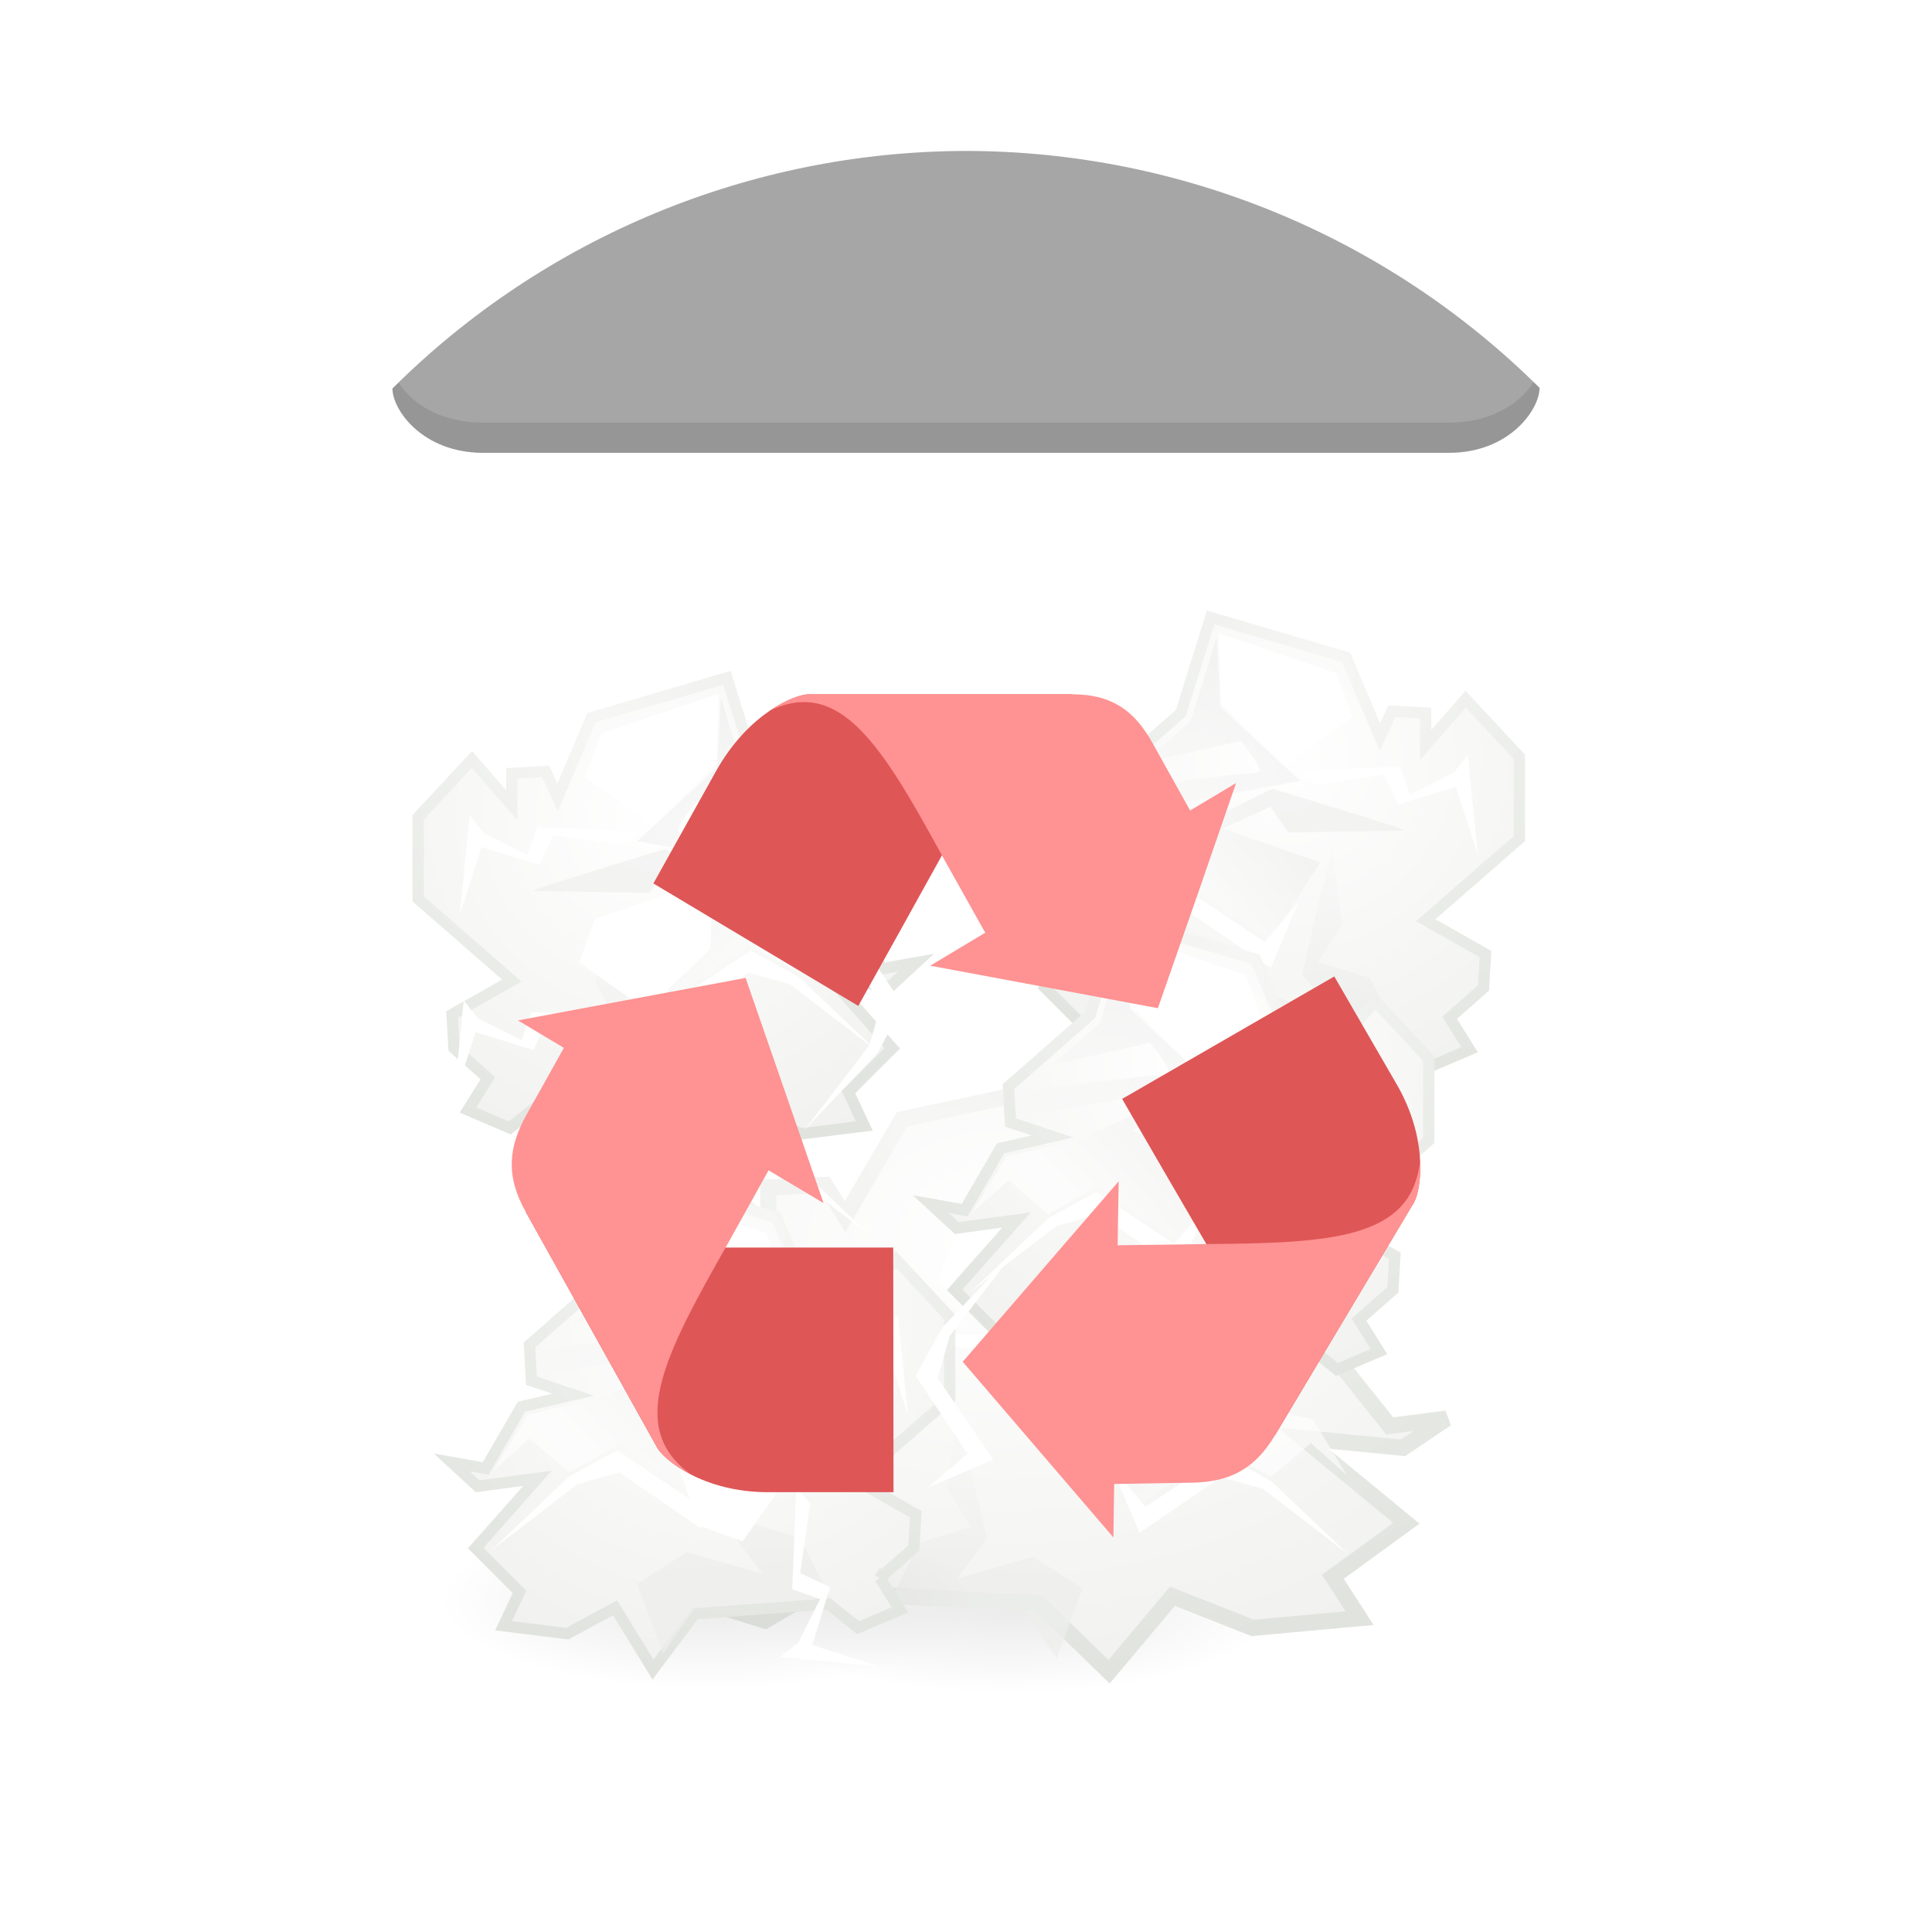 <svg width="64" height="64" version="1.1" xmlns="http://www.w3.org/2000/svg" xmlns:xlink="http://www.w3.org/1999/xlink">
 <defs>
  <linearGradient id="e">
   <stop offset="0"/>
   <stop stop-opacity="0" offset="1"/>
  </linearGradient>
  <radialGradient id="l" cx="23.688" cy="14.211" r="22.597" gradientTransform="matrix(-2.136 0 0 2.111 -137.81 12.57)" gradientUnits="userSpaceOnUse" xlink:href="#g"/>
  <linearGradient id="g">
   <stop stop-color="#fff" offset="0"/>
   <stop stop-color="#aeaea3" offset="1"/>
  </linearGradient>
  <radialGradient id="m" cx="20.09" cy="10.854" r="22.597" gradientTransform="matrix(-1.79 0 0 1.769 -148.9 16.29)" gradientUnits="userSpaceOnUse" xlink:href="#h"/>
  <linearGradient id="h">
   <stop stop-color="#dfe2dc" offset="0"/>
   <stop stop-color="#86917a" offset="1"/>
  </linearGradient>
  <linearGradient id="Z" x1="22.009" x2="23.585" y1="36.51" y2="14.412" gradientTransform="matrix(-1 0 0 1 -164.71 28.24)" gradientUnits="userSpaceOnUse" xlink:href="#i"/>
  <linearGradient id="i">
   <stop stop-color="#babdb6" offset="0"/>
   <stop stop-color="#fff" offset="1"/>
  </linearGradient>
  <linearGradient id="aa" x1="24.366" x2="32.601" y1="20.246" y2="28.555" gradientTransform="matrix(-1 0 0 1 -164.71 28.24)" gradientUnits="userSpaceOnUse" xlink:href="#i"/>
  <linearGradient id="ab" x1="25.633" x2="38.714" y1="10.612" y2="18.39" gradientTransform="matrix(-1 0 0 1 -164.71 28.24)" gradientUnits="userSpaceOnUse" xlink:href="#e"/>
  <radialGradient id="q" cx="24.837" cy="40.664" r="21.478" gradientTransform="matrix(1 0 0 .325 0 27.444)" gradientUnits="userSpaceOnUse" xlink:href="#e"/>
  <radialGradient id="r" cx="23.688" cy="14.211" r="22.597" gradientTransform="matrix(1.795 0 0 1.292 86.35 19.966)" gradientUnits="userSpaceOnUse" xlink:href="#g"/>
  <radialGradient id="s" cx="20.09" cy="10.854" r="22.597" gradientTransform="matrix(1.504 0 0 1.083 95.667 22.243)" gradientUnits="userSpaceOnUse" xlink:href="#h"/>
  <linearGradient id="t" x1="22.009" x2="23.585" y1="36.51" y2="14.412" gradientTransform="translate(116.97 34.748) scale(.501)" gradientUnits="userSpaceOnUse" xlink:href="#i"/>
  <linearGradient id="u" x1="24.366" x2="32.601" y1="20.246" y2="28.555" gradientTransform="translate(122.34 34.748) scale(.501)" gradientUnits="userSpaceOnUse" xlink:href="#i"/>
  <linearGradient id="v" x1="73.374" x2="89.456" y1="82.789" y2="82.789" gradientTransform="matrix(.512 0 0 .49 90.554 .024)" gradientUnits="userSpaceOnUse">
   <stop stop-color="#555753" offset="0"/>
   <stop stop-color="#d3d7cf" stop-opacity="0" offset="1"/>
  </linearGradient>
  <radialGradient id="D" cx="23.688" cy="14.211" r="22.597" gradientTransform="matrix(-1.07 0 0 1.057 141.27 26.694)" gradientUnits="userSpaceOnUse" xlink:href="#g"/>
  <radialGradient id="E" cx="20.09" cy="10.854" r="22.597" gradientTransform="matrix(-.897 0 0 .886 135.72 28.557)" gradientUnits="userSpaceOnUse" xlink:href="#h"/>
  <linearGradient id="F" x1="22.009" x2="23.585" y1="36.51" y2="14.412" gradientTransform="matrix(-.501 0 0 .501 127.8 34.543)" gradientUnits="userSpaceOnUse" xlink:href="#i"/>
  <linearGradient id="G" x1="24.366" x2="32.601" y1="20.246" y2="28.555" gradientTransform="matrix(-.501 0 0 .501 127.8 34.543)" gradientUnits="userSpaceOnUse" xlink:href="#i"/>
  <linearGradient id="H" x1="25.633" x2="38.714" y1="10.612" y2="18.39" gradientTransform="matrix(-.501 0 0 .501 127.8 34.543)" gradientUnits="userSpaceOnUse" xlink:href="#e"/>
  <filter id="k" x="-.012" y="-.012" width="1.024" height="1.024" color-interpolation-filters="sRGB">
   <feGaussianBlur stdDeviation=".244"/>
  </filter>
 </defs>
 <circle cx="32" cy="32" r="29" fill="#fff" opacity=".9" style="paint-order:stroke fill markers"/>
 <g transform="matrix(.745 0 0 .745 -62.694 12.515)" fill-rule="evenodd" filter="url(#k)" opacity=".25">
  <path transform="matrix(-.501 0 0 .501 18.809 -1.829)" d="M-173.729 65.81l1.768 2.828-3.712 1.591-2.652-2.121-11.844.884-3.712 4.95-3.359-5.48-4.243 2.297-5.656-.707 1.414-3.005-3.89-3.889 5.48-6.187-5.303.707-2.298-2.121 3.006.53 3.182-5.48 4.596-1.06-3.713-1.238-.176-3.182 7.248-6.364 2.651-8.485 12.021 3.535 3.005 7.071 1.06-2.298 3.006.177v2.828l3.536-4.066 4.773 5.127V49.9l-8.309 7.248 5.303 3.005-.176 3.005z" fill="url(#l)" overflow="visible" stroke="url(#m)"/>
  <path transform="matrix(-.501 0 0 .501 18.809 -1.829)" d="M-184.158 50.96l.883 6.541-2.12 3.359 4.595 1.414 2.652 5.303-12.02.884-2.83 4.066-2.297-6.187 4.419-2.828 6.718 1.944-2.652-3.535 1.414-6.188z" fill="url(#Z)" opacity=".77" overflow="visible"/>
  <path transform="matrix(-.501 0 0 .501 18.809 -1.829)" d="M-185.22 52.021l-4.419 6.894-7.247-4.95-4.42 2.475-3.535-3.005-3.182 2.829 3.005-4.95 6.894-1.591 8.662-4.243s12.375 3.713 11.667 3.713c-.707 0-10.253.176-10.253.176l-1.59-2.298-4.243 1.945z" fill="url(#aa)" opacity=".618" overflow="visible"/>
  <path d="m116.11 14.047-5.225 1.771-0.709 1.948 3.01 2.126 2.835-2.745z" fill="#fff" overflow="visible"/>
  <path transform="matrix(-.501 0 0 .501 18.809 -1.829)" d="m-194.41 32.045-2.298 7.425-4.242 3.712 8.662-1.944s2.475 2.828 1.414 2.828c-1.06 0-12.551 1.414-12.551 1.414l0.177 2.298 16.263-3.005-7.071-6.54z" fill="url(#ab)" opacity=".135" overflow="visible"/>
  <path d="M105.04 19.449l-.443 4.428.974-3.011 2.568.797.62-1.328 3.1.442.708-.62-4.516-.177-.443 1.24-1.948-.974zM112.567 26.002l1.505 1.771 3.454-2.302 2.125 1.151 3.454 3.277-3.808-2.923-1.86-.531-3.63 2.48z" fill="#fff" overflow="visible"/>
  <path transform="translate(115.28 32.037) scale(.555)" d="m46.315 40.664a21.478 6.983 0 1 1-42.956 0 21.478 6.983 0 1 1 42.956 0z" fill="url(#q)" opacity=".326" overflow="visible"/>
  <path d="M116.532 52.556l-1.486 1.731 3.12.974 2.228-1.299 9.953.541 3.12 3.03 2.821-3.354 3.566 1.407 4.753-.433-1.188-1.84 3.268-2.38-4.605-3.788 4.456.433 1.931-1.299-2.525.325-2.674-3.355-3.862-.649 3.12-.757.148-1.948-6.09-3.896-2.229-5.194-10.1 2.164-2.526 4.329-.892-1.407-2.525.108v1.732l-2.97-2.49-4.012 3.139v4.437l6.982 4.436-4.456 1.84.148 1.84 2.526 1.623z" fill="url(#r)" overflow="visible" stroke="url(#s)" stroke-width=".717"/>
  <path d="M126.71 46.13l-.443 3.276 1.063 1.682-2.303.709-1.328 2.657 6.022.442 1.417 2.037 1.151-3.1-2.214-1.416-3.365.974 1.328-1.771-.708-3.1z" fill="url(#t)" opacity=".77" overflow="visible"/>
  <path d="M132.61 46.66l2.214 3.454 3.63-2.48 2.214 1.24 1.772-1.505 1.594 1.417-1.506-2.48-3.454-.796-4.339-2.126s-6.199 1.86-5.844 1.86c.354 0 5.136.088 5.136.088l.797-1.15 2.125.973-4.339 1.506z" fill="url(#u)" opacity=".618" overflow="visible"/>
  <path d="M131.758 36.477l-5.225 1.771-.709 1.948 3.011 2.126 2.834-2.746.089-3.1z" fill="#fff" overflow="visible"/>
  <path d="M131.846 36.654l1.151 3.72 2.126 1.859-4.34-.974s-1.24 1.417-.708 1.417c.531 0 6.287.708 6.287.708l-.088 1.151-8.147-1.505 3.542-3.277.177-3.099z" fill="url(#v)" opacity=".135" overflow="visible"/>
  <path d="M120.688 41.879l-.442 4.428.974-3.011 2.568.797.62-1.329 3.099.443.708-.62-4.516-.177-.443 1.24-1.948-.974zM133.584 48.432l1.506 1.77 3.453-2.301 2.125 1.15 3.454 3.277-3.808-2.922-1.86-.531-3.63 2.48z" fill="#fff" overflow="visible"/>
  <path transform="matrix(-.555 0 0 .555 134.44 32.718)" d="m46.315 40.664a21.478 6.983 0 1 1-42.956 0 21.478 6.983 0 1 1 42.956 0z" fill="url(#q)" opacity=".326" overflow="visible"/>
  <path transform="matrix(-.501 0 0 .501 18.542 6.402)" d="M-173.729 65.81l1.768 2.828-3.712 1.591-2.652-2.121-11.844.884-3.712 4.95-3.359-5.48-4.243 2.297-5.656-.707 1.414-3.005-3.89-3.889 5.48-6.187-5.303.707-2.298-2.121 3.006.53 3.182-5.48 4.596-1.06-3.713-1.238-.176-3.182 7.248-6.364 2.651-8.485 12.021 3.535 3.005 7.071 1.06-2.298 3.006.177v2.828l3.536-4.066 4.773 5.127V49.9l-8.309 7.248 5.303 3.005-.176 3.005z" fill="url(#l)" overflow="visible" stroke="url(#m)"/>
  <path transform="matrix(-.501 0 0 .501 18.542 6.402)" d="M-184.158 50.96l.883 6.541-2.12 3.359 4.595 1.414 2.652 5.303-12.02.884-2.83 4.066-2.297-6.187 4.419-2.828 6.718 1.944-2.652-3.535 1.414-6.188z" fill="url(#Z)" opacity=".77" overflow="visible"/>
  <path transform="matrix(-.501 0 0 .501 18.542 6.402)" d="M-185.22 52.021l-4.419 6.894-7.247-4.95-4.42 2.475-3.535-3.005-3.182 2.829 3.005-4.95 6.894-1.591 8.662-4.243s12.375 3.713 11.667 3.713c-.707 0-10.253.176-10.253.176l-1.59-2.298-4.243 1.945z" fill="url(#aa)" opacity=".618" overflow="visible"/>
  <path d="m115.84 22.277-5.225 1.771-0.708 1.949 3.01 2.125 2.835-2.745z" fill="#fff" overflow="visible"/>
  <path transform="matrix(-.501 0 0 .501 18.542 6.402)" d="m-194.41 32.045-2.298 7.425-4.242 3.712 8.662-1.944s2.475 2.828 1.414 2.828c-1.06 0-12.551 1.414-12.551 1.414l0.177 2.298 16.263-3.005-7.071-6.54z" fill="url(#ab)" opacity=".135" overflow="visible"/>
  <path d="M104.773 27.68l-.443 4.427.974-3.011 2.568.797.62-1.328 3.1.442.708-.62-4.516-.177-.443 1.24-1.948-.974zM112.3 34.232l1.505 1.771 3.454-2.302 2.125 1.151 3.454 3.277-3.808-2.923-1.86-.531-3.63 2.48z" fill="#fff" overflow="visible"/>
  <path transform="matrix(-.555 0 0 .555 129.48 31.832)" d="m46.315 40.664a21.478 6.983 0 1 1-42.956 0 21.478 6.983 0 1 1 42.956 0z" fill="url(#q)" opacity=".326" overflow="visible"/>
  <path d="M123.281 53.363l.886 1.417-1.86.797-1.328-1.062-5.933.442-1.86 2.48-1.683-2.745-2.125 1.151-2.834-.354.709-1.506-1.948-1.948 2.745-3.1-2.657.355-1.151-1.063 1.505.266 1.594-2.745 2.303-.532-1.86-.62-.089-1.593 3.631-3.188 1.329-4.251 6.021 1.771 1.506 3.542.531-1.151 1.505.089v1.416l1.772-2.036 2.39 2.568v3.63l-4.162 3.631 2.657 1.506-.088 1.505-1.506 1.328z" fill="url(#D)" overflow="visible" stroke="url(#E)" stroke-width=".501"/>
  <path d="M118.056 45.925l.443 3.276-1.062 1.683 2.302.708 1.328 2.657-6.021.443-1.417 2.037-1.152-3.1 2.214-1.417 3.365.974-1.328-1.77.709-3.1z" fill="url(#F)" opacity=".77" overflow="visible"/>
  <path d="M117.525 46.456l-2.214 3.454-3.63-2.48-2.214 1.24-1.771-1.505-1.594 1.416 1.505-2.48 3.454-.796 4.339-2.125s6.199 1.86 5.844 1.86c-.354 0-5.136.088-5.136.088l-.797-1.151-2.125.974 4.34 1.505z" fill="url(#G)" opacity=".618" overflow="visible"/>
  <path d="M113.009 36.272l5.225 1.771.708 1.949-3.01 2.125-2.835-2.745-.088-3.1z" fill="#fff" overflow="visible"/>
  <path d="M112.92 36.45l-1.15 3.719-2.126 1.86 4.339-.975s1.24 1.417.708 1.417c-.531 0-6.287.709-6.287.709l.088 1.15 8.148-1.505-3.543-3.276-.177-3.1z" fill="url(#H)" opacity=".135" overflow="visible"/>
  <path d="M124.078 41.674l.443 4.428-.974-3.01-2.568.796-.62-1.328-3.1.443-.708-.62 4.516-.177.443 1.24 1.948-.975zM116.551 48.227l-1.505 1.771-3.454-2.302-2.125 1.151-3.454 3.277 3.808-2.923 1.86-.531 3.63 2.48z" fill="#fff" overflow="visible"/>
  <path transform="translate(235.65 -4.513) scale(.501)" d="M-173.729 65.81l1.768 2.828-3.712 1.591-2.652-2.121-11.844.884-3.712 4.95-3.359-5.48-4.243 2.297-5.656-.707 1.414-3.005-3.89-3.889 5.48-6.187-5.303.707-2.298-2.121 3.006.53 3.182-5.48 4.596-1.06-3.713-1.238-.176-3.182 7.248-6.364 2.651-8.485 12.021 3.535 3.005 7.071 1.06-2.298 3.006.177v2.828l3.536-4.066 4.773 5.127V49.9l-8.309 7.248 5.303 3.005-.176 3.005z" fill="url(#l)" overflow="visible" stroke="url(#m)"/>
  <path transform="translate(235.65 -4.513) scale(.501)" d="M-184.158 50.96l.883 6.541-2.12 3.359 4.595 1.414 2.652 5.303-12.02.884-2.83 4.066-2.297-6.187 4.419-2.828 6.718 1.944-2.652-3.535 1.414-6.188z" fill="url(#Z)" opacity=".77" overflow="visible"/>
  <path transform="translate(235.65 -4.513) scale(.501)" d="M-185.22 52.021l-4.419 6.894-7.247-4.95-4.42 2.475-3.535-3.005-3.182 2.829 3.005-4.95 6.894-1.591 8.662-4.243s12.375 3.713 11.667 3.713c-.707 0-10.253.176-10.253.176l-1.59-2.298-4.243 1.945z" fill="url(#aa)" opacity=".618" overflow="visible"/>
  <path d="M138.348 11.363l5.224 1.771.709 1.948-3.011 2.125-2.834-2.745z" fill="#fff" overflow="visible"/>
  <path transform="translate(235.65 -4.513) scale(.501)" d="m-194.41 32.045-2.298 7.425-4.242 3.712 8.662-1.944s2.475 2.828 1.414 2.828c-1.06 0-12.551 1.414-12.551 1.414l0.177 2.298 16.263-3.005-7.071-6.54z" fill="url(#ab)" opacity=".135" overflow="visible"/>
  <path d="M149.417 16.765l.443 4.427-.974-3.01-2.568.797-.62-1.329-3.1.443-.708-.62 4.516-.177.443 1.24 1.948-.974zM141.89 23.318l-1.506 1.77-3.453-2.302-2.126 1.152-3.453 3.276 3.808-2.922 1.86-.531 3.63 2.48z" fill="#fff" overflow="visible"/>
  <path transform="matrix(0 -.501 -.501 0 151.61 -70.805)" d="M-173.729 65.81l1.768 2.828-3.712 1.591-2.652-2.121-11.844.884-3.712 4.95-3.359-5.48-4.243 2.297-5.656-.707 1.414-3.005-3.89-3.889 5.48-6.187-5.303.707-2.298-2.121 3.006.53 3.182-5.48 4.596-1.06-3.713-1.238-.176-3.182 7.248-6.364 2.651-8.485 12.021 3.535 3.005 7.071 1.06-2.298 3.006.177v2.828l3.536-4.066 4.773 5.127V49.9l-8.309 7.248 5.303 3.005-.176 3.005z" fill="url(#l)" overflow="visible" stroke="url(#m)"/>
  <path transform="matrix(0 -.501 -.501 0 151.61 -70.805)" d="M-184.158 50.96l.883 6.541-2.12 3.359 4.595 1.414 2.652 5.303-12.02.884-2.83 4.066-2.297-6.187 4.419-2.828 6.718 1.944-2.652-3.535 1.414-6.188z" fill="url(#Z)" opacity=".77" overflow="visible"/>
  <path transform="matrix(0 -.501 -.501 0 151.61 -70.805)" d="M-185.22 52.021l-4.419 6.894-7.247-4.95-4.42 2.475-3.535-3.005-3.182 2.829 3.005-4.95 6.894-1.591 8.662-4.243s12.375 3.713 11.667 3.713c-.707 0-10.253.176-10.253.176l-1.59-2.298-4.243 1.945z" fill="url(#aa)" opacity=".618" overflow="visible"/>
  <path d="m135.74 26.495-1.772-5.224-1.948-0.709-2.125 3.011 2.745 2.834z" fill="#fff" overflow="visible"/>
  <path transform="matrix(0 -.501 -.501 0 151.61 -70.805)" d="m-194.41 32.045-2.298 7.425-4.242 3.712 8.662-1.944s2.475 2.828 1.414 2.828c-1.06 0-12.551 1.414-12.551 1.414l0.177 2.298 16.263-3.005-7.071-6.54z" fill="url(#ab)" opacity=".135" overflow="visible"/>
  <path d="M130.336 15.426l-4.428-.443 3.01.974-.796 2.568 1.328.62-.443 3.1.62.708.177-4.516-1.24-.443.975-1.948zM123.783 22.953l-1.771 1.506 2.302 3.453-1.151 2.126-3.277 3.453 2.923-3.808.53-1.86-2.479-3.63z" fill="#fff" overflow="visible"/>
  <path transform="translate(231.62 8.909) scale(.501)" d="M-173.729 65.81l1.768 2.828-3.712 1.591-2.652-2.121-11.844.884-3.712 4.95-3.359-5.48-4.243 2.297-5.656-.707 1.414-3.005-3.89-3.889 5.48-6.187-5.303.707-2.298-2.121 3.006.53 3.182-5.48 4.596-1.06-3.713-1.238-.176-3.182 7.248-6.364 2.651-8.485 12.021 3.535 3.005 7.071 1.06-2.298 3.006.177v2.828l3.536-4.066 4.773 5.127V49.9l-8.309 7.248 5.303 3.005-.176 3.005z" fill="url(#l)" overflow="visible" stroke="url(#m)"/>
  <path transform="translate(231.62 8.909) scale(.501)" d="M-184.158 50.96l.883 6.541-2.12 3.359 4.595 1.414 2.652 5.303-12.02.884-2.83 4.066-2.297-6.187 4.419-2.828 6.718 1.944-2.652-3.535 1.414-6.188z" fill="url(#Z)" opacity=".77" overflow="visible"/>
  <path transform="translate(231.62 8.909) scale(.501)" d="M-185.22 52.021l-4.419 6.894-7.247-4.95-4.42 2.475-3.535-3.005-3.182 2.829 3.005-4.95 6.894-1.591 8.662-4.243s12.375 3.713 11.667 3.713c-.707 0-10.253.176-10.253.176l-1.59-2.298-4.243 1.945z" fill="url(#aa)" opacity=".618" overflow="visible"/>
  <path d="M134.321 24.784l5.225 1.772.708 1.948-3.01 2.125-2.834-2.745z" fill="#fff" overflow="visible"/>
  <path transform="translate(231.62 8.909) scale(.501)" d="m-194.41 32.045-2.298 7.425-4.242 3.712 8.662-1.944s2.475 2.828 1.414 2.828c-1.06 0-12.551 1.414-12.551 1.414l0.177 2.298 16.263-3.005-7.071-6.54z" fill="url(#ab)" opacity=".135" overflow="visible"/>
  <path d="M145.39 30.186l.443 4.428-.974-3.01-2.568.796-.62-1.328-3.1.443-.708-.62 4.517-.177.442 1.24 1.949-.975zM137.863 36.74l-1.505 1.77-3.454-2.302-2.125 1.151-3.454 3.277 3.808-2.923 1.86-.53 3.63 2.479z" fill="#fff" overflow="visible"/>
  <path transform="matrix(0 .501 .501 0 97.571 143.1)" d="M-173.729 65.81l1.768 2.828-3.712 1.591-2.652-2.121-11.844.884-3.712 4.95-3.359-5.48-4.243 2.297-5.656-.707 1.414-3.005-3.89-3.889 5.48-6.187-5.303.707-2.298-2.121 3.006.53 3.182-5.48 4.596-1.06-3.713-1.238-.176-3.182 7.248-6.364 2.651-8.485 12.021 3.535 3.005 7.071 1.06-2.298 3.006.177v2.828l3.536-4.066 4.773 5.127V49.9l-8.309 7.248 5.303 3.005-.176 3.005z" fill="url(#l)" overflow="visible" stroke="url(#m)"/>
  <path transform="matrix(0 .501 .501 0 97.571 143.1)" d="M-184.158 50.96l.883 6.541-2.12 3.359 4.595 1.414 2.652 5.303-12.02.884-2.83 4.066-2.297-6.187 4.419-2.828 6.718 1.944-2.652-3.535 1.414-6.188z" fill="url(#Z)" opacity=".77" overflow="visible"/>
  <path transform="matrix(0 .501 .501 0 97.571 143.1)" d="M-185.22 52.021l-4.419 6.894-7.247-4.95-4.42 2.475-3.535-3.005-3.182 2.829 3.005-4.95 6.894-1.591 8.662-4.243s12.375 3.713 11.667 3.713c-.707 0-10.253.176-10.253.176l-1.59-2.298-4.243 1.945z" fill="url(#aa)" opacity=".618" overflow="visible"/>
  <path d="M113.447 45.804l1.77 5.225 1.95.708 2.124-3.01-2.745-2.834z" fill="#fff" overflow="visible"/>
  <path transform="matrix(0 .501 .501 0 97.571 143.1)" d="m-194.41 32.045-2.298 7.425-4.242 3.712 8.662-1.944s2.475 2.828 1.414 2.828c-1.06 0-12.551 1.414-12.551 1.414l0.177 2.298 16.263-3.005-7.071-6.54z" fill="url(#ab)" opacity=".135" overflow="visible"/>
  <path d="M118.849 56.873l4.427.443-3.01-.974.797-2.568-1.329-.62.443-3.1-.62-.708-.177 4.516 1.24.443-.974 1.948zM125.402 49.346l1.77-1.505-2.302-3.454 1.152-2.125 3.276-3.454-2.922 3.808-.531 1.86 2.48 3.63z" fill="#fff" overflow="visible"/>
 </g>
 <g transform="translate(0,6)">
  <path d="m29.599 43.43-9e-3 -8.103h-5.554l-6.63-1.2 4.37 7.839c0.215 0.38 1.499 1.465 3.667 1.465z" fill="#df5656"/>
  <path d="m24.036 35.327 1.424-2.558 1.821 1.085-1.291-3.734-1.292-3.725-3.774 0.704-3.767 0.703 1.523 0.911-1.241 2.218c-0.588 1.06-0.696 2.012-0.033 3.196l4.37 7.839c0.108 0.19 0.489 0.554 1.11 0.877-2.12-1.531-0.895-3.915 1.15-7.516z" fill="#ff9292"/>
  <path d="m21.644 23.266 6.788 4.056c0.927-1.663 1.854-3.327 2.773-4.991l4.329-5.331h-8.75c-0.43 0-1.978 0.604-3.062 2.541z" fill="#df5656"/>
  <path d="m31.205 22.34 1.432 2.557-1.821 1.093 3.774 0.703 3.767 0.704 1.3-3.725 1.29-3.733-1.523 0.91-1.241-2.227c-0.588-1.06-1.333-1.622-2.65-1.622h-8.749c-0.215 0-0.712 0.149-1.291 0.546 2.334-1.125 3.725 1.16 5.712 4.793z" fill="#ff9292"/>
  <path d="m44.2 26.346-7.027 4.056a910.9 910.9 0 0 0 2.79 4.81l2.268 6.34 4.602-7.707c0.224-0.372 0.522-2.028-0.555-3.907z" fill="#df5656"/>
  <path d="m39.963 35.211-2.94 0.041 0.034-2.119-5.165 5.977 2.491 2.905 2.5 2.914 0.025-1.771 2.55-0.042c1.208-0.016 2.077-0.397 2.773-1.564l4.602-7.707c0.116-0.19 0.248-0.695 0.207-1.399-0.265 2.6-2.939 2.732-7.077 2.765z" fill="#ff9292"/>
 </g>
 <path d="m32 5c-7.123 0.014-13.953 2.842-19 7.869 0 0.71 1 2.131 3 2.131h32c2 0 3-1.435 3-2.152-5.051-5.019-11.88-7.839-19-7.848z" opacity=".35" style="paint-order:stroke fill markers"/>
 <path d="m50.799 12.656c-0.382 0.631-1.313 1.344-2.799 1.344h-32c-1.482 0-2.411-0.701-2.795-1.324-0.067 0.066-0.138 0.127-0.205 0.193 0 0.71 1 2.131 3 2.131h32c2 0 3-1.435 3-2.152-0.066-0.065-0.135-0.127-0.201-0.191z" opacity=".1" style="paint-order:stroke fill markers"/>
</svg>
